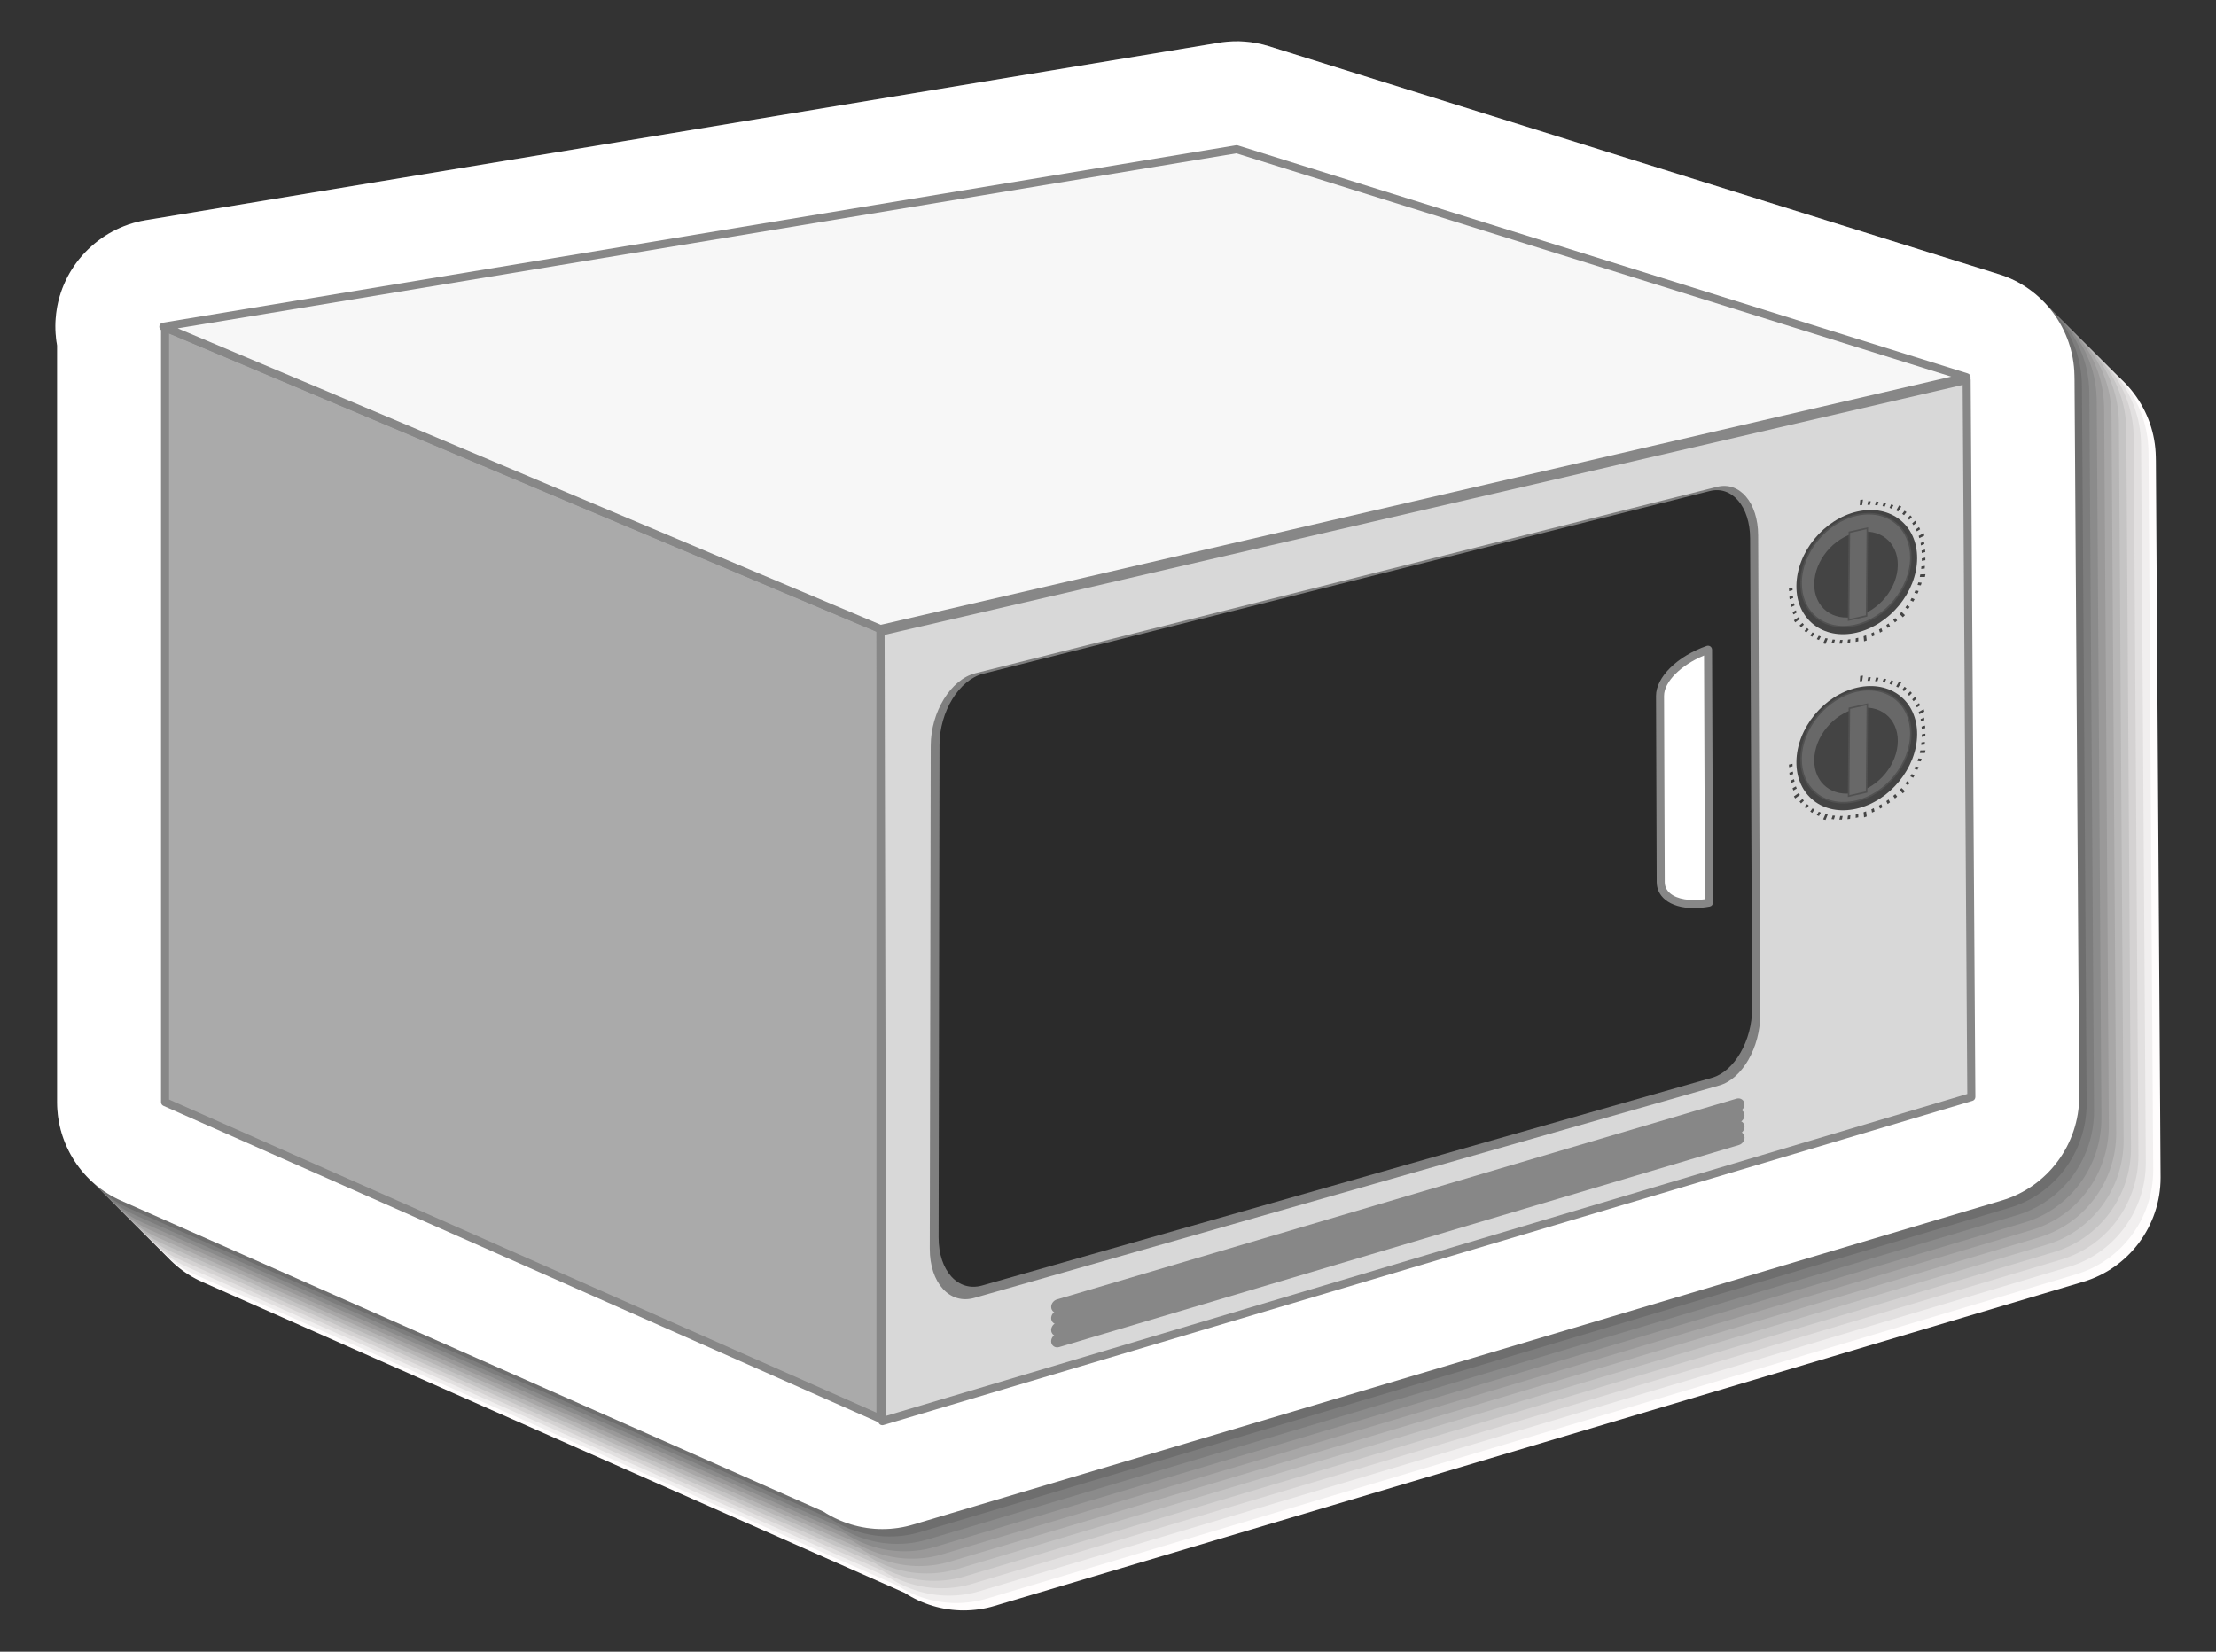 <?xml version="1.0" encoding="utf-8"?>
<!-- Generator: Adobe Illustrator 27.5.0, SVG Export Plug-In . SVG Version: 6.00 Build 0)  -->
<svg version="1.1" id="Layer_1" xmlns="http://www.w3.org/2000/svg" xmlns:xlink="http://www.w3.org/1999/xlink" x="0px" y="0px"
	 viewBox="0 0 253.273 188.81" style="enable-background:new 0 0 253.273 188.81;" xml:space="preserve">
<rect x="0" y="0" width="253.273" height="188.81" fill="#333333" stroke="none"/>
<g>
	<g>
		<path style="fill:#FFFDFD;" d="M110.141,184.09c1.217,0,2.424-0.181,3.519-0.514l124.427-37.049
			c5.213-1.533,8.855-6.399,8.855-11.915l-0.537-81.895c0-0.17-0.004-0.341-0.011-0.511c-0.091-5.311-3.607-10.023-8.655-11.563
			l-83.48-26.08c-1.745-0.535-3.546-0.677-5.352-0.422c-0.094,0.014-0.186,0.027-0.279,0.042L25.935,34.471
			c-5.4,0.9-9.605,5.328-10.221,10.715c-0.144,1.215-0.101,2.43,0.112,3.607v86.493c0,4.894,2.896,9.326,7.342,11.277l80.225,35.516
			C105.388,183.381,107.753,184.09,110.141,184.09z"/>
		<path style="fill:#F1EFEF;" d="M109.296,183.244c1.216,0,2.423-0.18,3.519-0.514l124.426-37.049
			c5.214-1.532,8.857-6.399,8.857-11.914l-0.537-81.895c0-0.17-0.007-0.341-0.012-0.511c-0.161-5.309-3.607-10.022-8.654-11.563
			l-83.479-26.082c-1.745-0.534-3.548-0.683-5.353-0.421c-0.094,0.013-0.186,0.028-0.279,0.043L25.09,33.625
			c-5.4,0.9-9.596,5.33-10.221,10.715c-0.143,1.216-0.102,2.431,0.112,3.608v86.492c0,4.893,2.896,9.327,7.341,11.276l80.225,35.517
			C104.543,182.535,106.907,183.244,109.296,183.244z"/>
		<path style="fill:#E2E0E0;" d="M108.449,182.398c1.218,0,2.424-0.181,3.52-0.513l124.427-37.05
			c5.214-1.531,8.855-6.398,8.855-11.914l-0.537-81.895c0-0.171-0.006-0.342-0.011-0.511c-0.162-5.31-3.607-10.022-8.655-11.563
			l-83.48-26.08c-1.744-0.536-3.548-0.684-5.352-0.423c-0.094,0.014-0.186,0.027-0.279,0.042L24.244,32.78
			c-5.4,0.9-9.595,5.329-10.221,10.714c-0.142,1.216-0.101,2.431,0.112,3.608v86.493c0,4.893,2.896,9.325,7.342,11.277
			l80.224,35.516C103.697,181.689,106.063,182.398,108.449,182.398z"/>
		<path style="fill:#D4D2D2;" d="M107.604,181.554c1.216,0,2.423-0.18,3.519-0.514l124.426-37.048
			c5.214-1.533,8.856-6.4,8.856-11.916l-0.536-81.896c0-0.169-0.007-0.339-0.012-0.51c-0.162-5.309-3.606-10.023-8.655-11.563
			l-83.48-26.08c-1.745-0.535-3.548-0.684-5.352-0.422c-0.094,0.014-0.188,0.028-0.279,0.043L23.398,31.935
			c-5.399,0.899-9.595,5.329-10.221,10.715c-0.141,1.216-0.101,2.431,0.112,3.608v86.492c0,4.896,2.896,9.328,7.341,11.278
			l80.225,35.516C102.853,180.845,105.217,181.554,107.604,181.554z"/>
		<path style="fill:#C5C4C4;" d="M106.759,180.708c1.217,0,2.424-0.181,3.519-0.513l124.426-37.05
			c5.214-1.532,8.857-6.399,8.857-11.914l-0.538-81.895c0-0.171-0.005-0.342-0.011-0.511c-0.161-5.31-3.607-10.023-8.654-11.563
			l-83.48-26.081c-1.745-0.536-3.548-0.684-5.352-0.423c-0.094,0.014-0.187,0.027-0.279,0.043L22.554,31.09
			c-5.4,0.9-9.595,5.329-10.222,10.714c-0.141,1.216-0.101,2.431,0.112,3.608v86.493c0,4.893,2.896,9.325,7.342,11.277
			l80.225,35.516C102.006,179.999,104.371,180.708,106.759,180.708z"/>
		<path style="fill:#B7B6B6;" d="M105.914,179.862c1.216,0,2.423-0.179,3.518-0.513l124.426-37.049
			c5.214-1.533,8.856-6.398,8.856-11.915l-0.537-81.896c0-0.17-0.006-0.339-0.011-0.51c-0.162-5.31-3.607-10.023-8.655-11.563
			l-83.48-26.08c-1.745-0.536-3.548-0.683-5.352-0.421c-0.094,0.013-0.187,0.027-0.279,0.042L21.708,30.244
			c-5.4,0.899-9.595,5.33-10.221,10.715c-0.141,1.216-0.102,2.431,0.112,3.607v86.492c0,4.895,2.896,9.328,7.341,11.278
			l80.226,35.515C101.161,179.154,103.526,179.862,105.914,179.862z"/>
		<path style="fill:#A8A7A7;" d="M105.068,179.018c1.217,0,2.424-0.18,3.52-0.514l124.426-37.049
			c5.214-1.532,8.856-6.399,8.856-11.915l-0.538-81.895c0-0.17-0.005-0.341-0.011-0.511c-0.161-5.309-3.606-10.022-8.654-11.563
			l-83.48-26.081c-1.745-0.535-3.548-0.683-5.352-0.422c-0.094,0.014-0.187,0.028-0.279,0.043L20.863,29.399
			c-5.4,0.9-9.595,5.33-10.221,10.715c-0.142,1.217-0.102,2.431,0.111,3.607v86.493c0,4.894,2.895,9.326,7.342,11.277l80.225,35.516
			C100.316,178.309,102.681,179.018,105.068,179.018z"/>
		<path style="fill:#9A9999;" d="M104.224,178.172c1.216,0,2.423-0.18,3.519-0.513l124.426-37.049
			c5.214-1.533,8.856-6.399,8.856-11.915l-0.537-81.895c0-0.169-0.006-0.341-0.011-0.511c-0.162-5.31-3.607-10.023-8.655-11.563
			l-83.48-26.08c-1.745-0.535-3.548-0.683-5.352-0.422c-0.094,0.014-0.187,0.027-0.279,0.042L20.018,28.554
			c-5.4,0.899-9.595,5.329-10.221,10.716c-0.141,1.215-0.102,2.43,0.112,3.606v86.493c0,4.893,2.896,9.326,7.341,11.277
			l80.226,35.516C99.471,177.463,101.836,178.172,104.224,178.172z"/>
		<path style="fill:#8B8B8B;" d="M103.379,177.327c1.216,0,2.423-0.181,3.519-0.513l124.426-37.05
			c5.214-1.532,8.856-6.399,8.856-11.915l-0.537-81.894c0-0.171-0.006-0.341-0.012-0.511c-0.161-5.31-3.606-10.023-8.654-11.563
			l-83.48-26.081c-1.745-0.535-3.548-0.683-5.353-0.422c-0.094,0.014-0.187,0.028-0.279,0.043L19.173,27.709
			c-5.4,0.899-9.595,5.329-10.221,10.714c-0.142,1.216-0.102,2.431,0.112,3.608v86.492c0,4.894,2.894,9.326,7.341,11.277
			l80.225,35.516C98.626,176.618,100.99,177.327,103.379,177.327z"/>
		<path style="fill:#7D7D7D;" d="M102.533,176.482c1.217,0,2.424-0.181,3.519-0.514l124.427-37.049
			c5.213-1.533,8.856-6.4,8.856-11.915l-0.537-81.895c0-0.17-0.006-0.34-0.011-0.511c-0.161-5.31-3.607-10.023-8.655-11.563
			l-83.48-26.08c-1.745-0.535-3.548-0.683-5.352-0.422c-0.094,0.014-0.187,0.027-0.279,0.042L18.327,26.863
			c-5.4,0.9-9.595,5.33-10.221,10.715c-0.141,1.216-0.101,2.43,0.112,3.607v86.493c0,4.894,2.895,9.326,7.342,11.277l80.225,35.516
			C97.78,175.773,100.146,176.482,102.533,176.482z"/>
		<path style="fill:#6E6E6E;" d="M101.688,175.637c1.216,0,2.423-0.18,3.519-0.514l124.426-37.049
			c5.214-1.532,8.856-6.399,8.856-11.914l-0.537-81.896c0-0.17-0.006-0.341-0.012-0.51c-0.161-5.31-3.606-10.023-8.654-11.564
			l-83.48-26.08c-1.745-0.536-3.548-0.684-5.352-0.423c-0.094,0.015-0.187,0.028-0.279,0.043L17.482,26.018
			c-5.4,0.9-9.595,5.33-10.221,10.715c-0.142,1.216-0.102,2.431,0.112,3.608v86.492c0,4.894,2.895,9.327,7.341,11.278l80.225,35.515
			C96.936,174.928,99.3,175.637,101.688,175.637z"/>
		<path style="fill:#606060;" d="M100.843,174.791c1.217,0,2.424-0.18,3.518-0.513l124.427-37.049
			c5.214-1.532,8.855-6.399,8.855-11.915l-0.537-81.895c0-0.17-0.003-0.341-0.011-0.511c-0.091-5.312-3.607-10.022-8.655-11.563
			l-83.479-26.08c-1.744-0.535-3.546-0.676-5.352-0.422c-0.094,0.014-0.187,0.027-0.279,0.043L16.637,25.173
			c-5.4,0.9-9.605,5.328-10.221,10.715c-0.144,1.215-0.101,2.431,0.112,3.607v86.493c0,4.894,2.896,9.326,7.342,11.277
			l80.225,35.516C96.09,174.083,98.455,174.791,100.843,174.791z"/>
	</g>
	<path style="fill:#FFFFFF;" d="M100.843,174.791c1.217,0,2.424-0.18,3.518-0.513l124.427-37.049
		c5.214-1.532,8.855-6.399,8.855-11.915l-0.537-81.895c0-0.17-0.003-0.341-0.011-0.511c-0.091-5.312-3.607-10.022-8.655-11.563
		l-83.479-26.08c-1.744-0.535-3.546-0.676-5.352-0.422c-0.094,0.014-0.187,0.027-0.279,0.043L16.637,25.173
		c-5.4,0.9-9.605,5.328-10.221,10.715c-0.144,1.215-0.101,2.431,0.112,3.607v86.493c0,4.894,2.896,9.326,7.342,11.277l80.225,35.516
		C96.09,174.083,98.455,174.791,100.843,174.791z"/>
	<g>
		<g>
			<g>
				<polygon style="fill:#AAAAAA;" points="18.863,37.426 18.863,125.988 100.633,162.186 100.633,71.903 				"/>
				<path style="fill:#878787;" d="M100.633,162.645c-0.063,0-0.127-0.012-0.185-0.039l-81.77-36.199
					c-0.168-0.073-0.274-0.238-0.274-0.419V37.427c0-0.154,0.077-0.298,0.206-0.383c0.127-0.088,0.289-0.1,0.433-0.04l81.769,34.477
					c0.171,0.072,0.281,0.238,0.281,0.423v90.283c0,0.155-0.079,0.3-0.209,0.386C100.808,162.621,100.721,162.645,100.633,162.645z
					 M19.322,125.688l80.851,35.793V72.209l-80.851-34.09V125.688z"/>
			</g>
			<g>
				<polygon style="fill:#F7F7F7;" points="141.342,17.057 18.664,37.341 100.434,71.818 100.633,71.903 224.763,43.118 				"/>
				<path style="fill:#878787;" d="M100.633,72.363c-0.061,0-0.123-0.014-0.18-0.036l-0.199-0.085L18.486,37.764
					c-0.188-0.079-0.302-0.274-0.277-0.477c0.023-0.203,0.179-0.366,0.38-0.399l122.678-20.284c0.073-0.011,0.144-0.005,0.213,0.017
					l83.42,26.063c0.198,0.059,0.329,0.246,0.322,0.454c-0.008,0.208-0.153,0.384-0.354,0.43L100.736,72.35
					C100.702,72.359,100.668,72.363,100.633,72.363z M20.308,37.533l80.365,33.889l122.339-28.369l-81.703-25.526L20.308,37.533z"/>
			</g>
		</g>
		<g>
			<g>
				<polygon style="fill:#D8D8D8;" points="225.309,125.396 100.842,162.457 100.643,72.208 224.772,43.422 				"/>
				<path style="fill:#878787;" d="M100.842,162.916c-0.098,0-0.193-0.03-0.274-0.092c-0.115-0.085-0.185-0.223-0.185-0.365
					l-0.2-90.248c-0.001-0.215,0.148-0.4,0.356-0.449l124.131-28.785c0.137-0.033,0.279,0,0.388,0.086
					c0.109,0.086,0.174,0.219,0.175,0.357l0.537,81.973c0,0.204-0.134,0.386-0.329,0.443l-124.467,37.061
					C100.93,162.91,100.887,162.916,100.842,162.916z M101.103,72.572l0.197,89.269l123.547-36.789l-0.53-81.051L101.103,72.572z"/>
			</g>
		</g>
		<g>
			<path style="opacity:0.6;fill:#454545;" d="M106.268,142.746c-0.007,3.91,2.279,6.424,5.097,5.619l85.155-24.294
				c2.589-0.738,4.674-4.355,4.657-8.081l-0.233-54.825c-0.015-3.696-2.114-6.165-4.692-5.518l-84.773,21.311
				c-2.805,0.704-5.095,4.417-5.102,8.293L106.268,142.746z"/>
			<path style="fill:#2B2B2B;" d="M107.276,141.441c-0.005,3.83,2.229,6.291,4.991,5.504l83.418-23.752
				c2.541-0.723,4.582-4.265,4.566-7.921l-0.224-53.733c-0.014-3.628-2.072-6.049-4.603-5.41l-83.052,20.888
				c-2.75,0.693-4.987,4.325-4.992,8.127L107.276,141.441z"/>
			<g>
				<g>
					<g>
						<g>
							<g>
								<path style="fill:#FFFFFF;" d="M195.216,74.27c-3.105,1.084-5.491,3.325-5.484,5.283l0.076,21.267
									c0.007,1.969,2.408,2.934,5.518,2.357L195.216,74.27z"/>
								<path style="fill:#878787;" d="M193.599,103.803c-1.366,0-2.517-0.33-3.289-0.969c-0.626-0.52-0.959-1.214-0.961-2.01
									l-0.077-21.271c-0.008-2.139,2.429-4.543,5.793-5.719c0.141-0.044,0.296-0.023,0.418,0.06
									c0.12,0.087,0.192,0.225,0.193,0.373l0.109,28.908c0.001,0.222-0.157,0.412-0.375,0.454
									C194.777,103.746,194.169,103.803,193.599,103.803z M194.76,74.933c-2.649,1.091-4.575,3.008-4.569,4.618l0.077,21.27
									c0.002,0.522,0.213,0.962,0.63,1.307c0.808,0.669,2.273,0.907,3.967,0.66L194.76,74.933z"/>
							</g>
						</g>
					</g>
				</g>
			</g>
		</g>
		<g>
			<g>
				<path style="fill:#FFFFFF;" d="M198.92,126.244c0,0.169-0.139,0.352-0.311,0.401l-77.677,22.972
					c-0.182,0.054-0.329-0.046-0.329-0.223l0,0c0-0.174,0.147-0.361,0.329-0.416l77.676-22.952
					C198.778,125.975,198.918,126.075,198.92,126.244L198.92,126.244z"/>
				<path style="fill:#878787;" d="M120.836,150.092c-0.152,0-0.299-0.048-0.42-0.137c-0.173-0.13-0.273-0.334-0.273-0.56
					c0-0.377,0.283-0.744,0.658-0.856l77.676-22.955c0.224-0.059,0.452-0.028,0.627,0.103c0.174,0.127,0.273,0.329,0.276,0.552
					v0.006c0,0.377-0.278,0.739-0.646,0.842l-77.671,22.971C120.986,150.08,120.91,150.092,120.836,150.092z"/>
			</g>
			<g>
				<path style="fill:#FFFFFF;" d="M198.924,127.485c0,0.169-0.139,0.349-0.311,0.399l-77.683,23.015
					c-0.183,0.055-0.33-0.046-0.33-0.221l0,0c0-0.175,0.148-0.36,0.332-0.415l77.678-22.993
					C198.783,127.219,198.921,127.316,198.924,127.485L198.924,127.485z"/>
				<path style="fill:#878787;" d="M120.834,151.375c-0.153,0-0.3-0.047-0.421-0.137c-0.173-0.129-0.273-0.334-0.273-0.561
					c0-0.377,0.285-0.745,0.663-0.855l77.677-22.992c0.225-0.068,0.455-0.033,0.63,0.1c0.171,0.126,0.27,0.326,0.273,0.547v0.008
					c0,0.374-0.276,0.734-0.643,0.842l-77.68,23.014C120.985,151.363,120.908,151.375,120.834,151.375z"/>
			</g>
			<g>
				<path style="fill:#FFFFFF;" d="M198.926,128.801c0.002,0.169-0.138,0.35-0.308,0.4l-77.688,23.061
					c-0.185,0.054-0.332-0.049-0.332-0.221l0,0c0-0.176,0.149-0.365,0.332-0.419l77.686-23.038
					C198.787,128.533,198.926,128.632,198.926,128.801L198.926,128.801z"/>
				<path style="fill:#878787;" d="M120.832,152.736c-0.152,0-0.298-0.046-0.419-0.137c-0.174-0.129-0.274-0.334-0.274-0.559
					c0-0.38,0.284-0.749,0.661-0.86l77.685-23.036c0.223-0.071,0.452-0.032,0.629,0.099c0.172,0.129,0.271,0.331,0.272,0.555
					c0.004,0.373-0.27,0.737-0.639,0.846l-77.687,23.058C120.985,152.724,120.907,152.736,120.832,152.736z M199.386,128.802h0.012
					H199.386z M198.487,128.762L198.487,128.762L198.487,128.762L198.487,128.762z"/>
			</g>
			<g>
				<path style="fill:#FFFFFF;" d="M198.932,130.041c0,0.17-0.14,0.35-0.31,0.402l-77.694,23.101
					c-0.182,0.054-0.329-0.044-0.329-0.222l0,0c0-0.176,0.148-0.361,0.332-0.415l77.691-23.081
					C198.791,129.774,198.932,129.873,198.932,130.041L198.932,130.041z"/>
				<path style="fill:#878787;" d="M120.829,154.019c-0.153,0-0.3-0.048-0.419-0.138c-0.173-0.129-0.272-0.334-0.272-0.56
					c0-0.377,0.285-0.744,0.663-0.855l77.689-23.079c0.223-0.072,0.452-0.033,0.629,0.099c0.172,0.129,0.271,0.332,0.271,0.556
					c0,0.37-0.273,0.733-0.638,0.842l-77.694,23.101C120.981,154.007,120.904,154.019,120.829,154.019z M198.754,130.266"/>
			</g>
		</g>
		<g>
			<g>
				<path style="fill:#444444;" d="M219.115,63.838c-0.029,3.818-3.134,7.617-6.936,8.483c-3.824,0.875-6.9-1.53-6.863-5.368
					c0.035-3.839,3.167-7.635,6.979-8.483C216.102,57.621,219.146,60.029,219.115,63.838z"/>
				<g>
					<g>
						<g>
							<path style="fill:#686868;" d="M218.397,63.762c-0.03,3.469-2.85,6.918-6.31,7.712c-3.472,0.788-6.269-1.395-6.236-4.881
								c0.033-3.49,2.878-6.939,6.346-7.715C215.654,58.105,218.426,60.297,218.397,63.762z"/>
							<path style="fill:#515151;" d="M210.33,71.714c-1.061-0.067-2.025-0.432-2.813-1.078c-1.147-0.943-1.77-2.383-1.754-4.05
								c0.033-3.515,2.908-7.012,6.41-7.796c1.739-0.389,3.357-0.055,4.558,0.934c1.146,0.943,1.768,2.379,1.753,4.043l-0.087-0.005
								l0.087,0.005c-0.029,3.499-2.888,6.994-6.372,7.794C211.499,71.699,210.902,71.749,210.33,71.714z M213.92,58.82
								c-0.544-0.035-1.113,0.012-1.698,0.143c-3.432,0.769-6.25,4.194-6.282,7.635c-0.016,1.611,0.583,2.997,1.684,3.903
								c1.163,0.957,2.741,1.269,4.439,0.888c3.414-0.783,6.217-4.209,6.245-7.633c0.014-1.609-0.584-2.993-1.684-3.898
								C215.871,59.235,214.942,58.884,213.92,58.82z"/>
						</g>
						<path style="fill:#444444;" d="M216.905,64.598c-0.023,2.644-2.173,5.271-4.807,5.873c-2.646,0.605-4.769-1.066-4.744-3.717
							c0.023-2.655,2.183-5.283,4.823-5.872C214.811,60.291,216.927,61.954,216.905,64.598z"/>
					</g>
					<g>
						<g>
							<polygon style="fill:#686868;" points="213.337,70.407 211.281,70.875 211.372,60.84 213.424,60.381 							"/>
							<path style="fill:#515151;" d="M211.191,70.985l0.002-0.116l0.091-10.103l0.064-0.013l2.166-0.484l-0.002,0.117
								l-0.086,10.093l-0.063,0.014L211.191,70.985z M211.461,60.912l-0.091,9.851l1.88-0.43l0.084-9.841L211.461,60.912z"/>
						</g>
					</g>
				</g>
			</g>
			<g>
				<polygon style="fill:#444444;" points="212.832,57.728 212.561,57.756 212.611,57.146 212.924,57.112 				"/>
				<polygon style="fill:#444444;" points="213.714,57.704 213.436,57.703 213.524,57.292 213.811,57.293 				"/>
				<polygon style="fill:#444444;" points="214.576,57.766 214.306,57.738 214.427,57.326 214.705,57.354 				"/>
				<path style="fill:#444444;" d="M215.412,57.903l-0.26-0.049l0.153-0.408c0,0,0.277,0.049,0.274,0.056L215.412,57.903z"/>
				<polygon style="fill:#444444;" points="216.201,58.141 215.959,58.052 216.153,57.65 216.406,57.75 				"/>
				<polygon style="fill:#444444;" points="216.943,58.468 216.718,58.349 217.061,57.775 217.305,57.904 				"/>
				<polygon style="fill:#444444;" points="217.616,58.889 217.41,58.743 217.676,58.383 217.895,58.538 				"/>
				<polygon style="fill:#444444;" points="218.206,59.413 218.027,59.237 218.333,58.907 218.518,59.095 				"/>
				<polygon style="fill:#444444;" points="218.697,60.033 218.551,59.826 218.89,59.529 219.04,59.752 				"/>
				<polygon style="fill:#444444;" points="219.083,60.738 218.975,60.508 219.335,60.254 219.455,60.503 				"/>
				<polygon style="fill:#444444;" points="219.365,61.516 219.293,61.259 219.863,60.945 219.939,61.228 				"/>
				<polygon style="fill:#444444;" points="219.545,62.35 219.515,62.07 219.906,61.906 219.939,62.195 				"/>
				<path style="fill:#444444;" d="M219.646,63.214c0.008,0-0.024-0.278-0.024-0.278l0.395-0.123c0,0,0.036,0.286,0.029,0.291
					L219.646,63.214z"/>
				<polygon style="fill:#444444;" points="219.654,64.115 219.65,63.83 220.051,63.74 220.054,64.036 				"/>
				<polygon style="fill:#444444;" points="219.577,65.032 219.604,64.742 220.003,64.69 219.977,64.987 				"/>
				<polygon style="fill:#444444;" points="219.42,65.949 219.477,65.656 220.065,65.64 220.003,65.952 				"/>
				<polygon style="fill:#444444;" points="219.161,66.862 219.251,66.572 219.633,66.608 219.537,66.914 				"/>
				<polygon style="fill:#444444;" points="218.804,67.759 218.923,67.474 219.284,67.562 219.156,67.863 				"/>
				<polygon style="fill:#444444;" points="218.34,68.619 218.489,68.352 218.826,68.494 218.664,68.781 				"/>
				<path style="fill:#444444;" d="M217.77,69.434c0.01,0.006,0.188-0.253,0.188-0.253l0.301,0.195c0,0-0.194,0.272-0.201,0.269
					L217.77,69.434z"/>
				<path style="fill:#444444;" d="M217.11,70.18c0,0,0.224-0.22,0.224-0.227l0.389,0.367c0.004,0.005-0.243,0.243-0.243,0.243
					L217.11,70.18z"/>
				<polygon style="fill:#444444;" points="216.377,70.854 216.619,70.648 216.837,70.937 216.582,71.152 				"/>
				<polygon style="fill:#444444;" points="215.589,71.454 215.841,71.271 216.016,71.587 215.749,71.783 				"/>
				<path style="fill:#444444;" d="M214.753,71.963c0,0.009,0.268-0.153,0.268-0.153l0.132,0.351c0,0-0.279,0.168-0.282,0.16
					L214.753,71.963z"/>
				<polygon style="fill:#444444;" points="213.884,72.389 214.16,72.265 214.252,72.638 213.961,72.762 				"/>
				<polygon style="fill:#444444;" points="212.993,72.728 213.279,72.629 213.352,73.212 213.048,73.316 				"/>
				<polygon style="fill:#444444;" points="212.099,72.968 212.385,72.906 212.389,73.306 212.09,73.373 				"/>
				<polygon style="fill:#444444;" points="211.207,73.114 211.486,73.074 211.449,73.491 211.152,73.523 				"/>
				<path style="fill:#444444;" d="M210.322,73.155l0.281-0.002l-0.084,0.415c0,0-0.295,0.01-0.295,0.005L210.322,73.155z"/>
				<polygon style="fill:#444444;" points="209.463,73.098 209.73,73.131 209.605,73.544 209.325,73.509 				"/>
				<polygon style="fill:#444444;" points="208.639,72.94 208.898,73 208.645,73.609 208.37,73.544 				"/>
				<path style="fill:#444444;" d="M207.872,72.669c-0.006,0.008,0.237,0.097,0.237,0.097l-0.216,0.395
					c0.003,0-0.255-0.097-0.25-0.102L207.872,72.669z"/>
				<polygon style="fill:#444444;" points="207.167,72.283 207.377,72.424 207.119,72.797 206.897,72.648 				"/>
				<polygon style="fill:#444444;" points="206.544,71.795 206.729,71.963 206.434,72.31 206.236,72.132 				"/>
				<polygon style="fill:#444444;" points="206.009,71.21 206.172,71.401 205.842,71.714 205.67,71.503 				"/>
				<path style="fill:#444444;" d="M205.58,70.529c-0.007,0.004,0.132,0.216,0.132,0.216l-0.539,0.403c0,0-0.151-0.236-0.143-0.24
					L205.58,70.529z"/>
				<path style="fill:#444444;" d="M205.262,69.764c0,0,0.018,0.064,0.039,0.128c0.026,0.057,0.056,0.119,0.056,0.119l-0.382,0.227
					c0,0-0.027-0.066-0.055-0.13c-0.029-0.063-0.044-0.132-0.044-0.132L205.262,69.764z"/>
				<path style="fill:#444444;" d="M205.041,68.943c-0.007,0.004,0.055,0.268,0.061,0.264l-0.391,0.188
					c-0.013,0.003-0.073-0.278-0.065-0.282L205.041,68.943z"/>
				<path style="fill:#444444;" d="M204.912,68.075c-0.007,0.007,0.035,0.278,0.035,0.278l-0.401,0.147c0,0-0.044-0.286-0.034-0.292
					L204.912,68.075z"/>
				<polygon style="fill:#444444;" points="204.869,67.185 204.88,67.468 204.479,67.574 204.462,67.281 				"/>
			</g>
		</g>
		<g>
			<g>
				<path style="fill:#444444;" d="M219.115,83.962c-0.029,3.816-3.134,7.616-6.936,8.483c-3.824,0.873-6.9-1.53-6.863-5.369
					c0.035-3.838,3.167-7.635,6.979-8.483C216.102,77.744,219.146,80.152,219.115,83.962z"/>
				<g>
					<g>
						<g>
							<path style="fill:#686868;" d="M218.397,83.884c-0.03,3.469-2.85,6.919-6.31,7.713c-3.472,0.788-6.269-1.394-6.236-4.882
								c0.033-3.49,2.878-6.939,6.346-7.714C215.654,78.229,218.426,80.42,218.397,83.884z"/>
							<path style="fill:#515151;" d="M210.33,91.836c-1.061-0.066-2.025-0.43-2.813-1.078c-1.147-0.943-1.77-2.382-1.754-4.049
								c0.033-3.516,2.908-7.012,6.41-7.795c1.739-0.39,3.357-0.056,4.558,0.932c1.146,0.944,1.768,2.38,1.753,4.044l-0.087-0.006
								l0.087,0.006c-0.029,3.499-2.888,6.994-6.372,7.794C211.499,91.822,210.902,91.873,210.33,91.836z M213.92,78.943
								c-0.544-0.034-1.113,0.012-1.698,0.143c-3.432,0.769-6.25,4.193-6.282,7.634c-0.016,1.612,0.583,2.999,1.684,3.905
								c1.163,0.956,2.741,1.267,4.439,0.887c3.414-0.783,6.217-4.208,6.245-7.634c0.014-1.608-0.584-2.993-1.684-3.896
								C215.871,79.359,214.942,79.008,213.92,78.943z"/>
						</g>
						<path style="fill:#444444;" d="M216.905,84.721c-0.023,2.644-2.173,5.271-4.807,5.873c-2.646,0.606-4.769-1.066-4.744-3.717
							c0.023-2.655,2.183-5.283,4.823-5.873C214.811,80.415,216.927,82.076,216.905,84.721z"/>
					</g>
					<g>
						<g>
							<polygon style="fill:#686868;" points="213.337,90.53 211.281,90.998 211.372,80.963 213.424,80.504 							"/>
							<path style="fill:#515151;" d="M211.191,91.109l0.002-0.117l0.091-10.104l0.064-0.013l2.166-0.483l-0.002,0.117
								l-0.086,10.093l-0.063,0.013L211.191,91.109z M211.461,81.035l-0.091,9.852l1.88-0.43l0.084-9.841L211.461,81.035z"/>
						</g>
					</g>
				</g>
			</g>
			<g>
				<polygon style="fill:#444444;" points="212.832,77.851 212.561,77.879 212.611,77.27 212.924,77.235 				"/>
				<polygon style="fill:#444444;" points="213.714,77.827 213.436,77.826 213.524,77.414 213.811,77.416 				"/>
				<polygon style="fill:#444444;" points="214.576,77.889 214.306,77.861 214.427,77.449 214.705,77.476 				"/>
				<path style="fill:#444444;" d="M215.412,78.026c0-0.004-0.26-0.049-0.26-0.049l0.153-0.408c0,0,0.277,0.049,0.274,0.056
					L215.412,78.026z"/>
				<polygon style="fill:#444444;" points="216.201,78.264 215.959,78.175 216.153,77.773 216.406,77.873 				"/>
				<polygon style="fill:#444444;" points="216.943,78.59 216.718,78.472 217.061,77.898 217.305,78.027 				"/>
				<polygon style="fill:#444444;" points="217.616,79.012 217.41,78.866 217.676,78.506 217.895,78.662 				"/>
				<polygon style="fill:#444444;" points="218.206,79.536 218.027,79.36 218.333,79.031 218.518,79.219 				"/>
				<polygon style="fill:#444444;" points="218.697,80.156 218.551,79.948 218.89,79.652 219.04,79.874 				"/>
				<polygon style="fill:#444444;" points="219.083,80.862 218.975,80.63 219.335,80.377 219.455,80.625 				"/>
				<polygon style="fill:#444444;" points="219.365,81.639 219.293,81.383 219.863,81.069 219.939,81.35 				"/>
				<polygon style="fill:#444444;" points="219.545,82.472 219.515,82.194 219.906,82.029 219.939,82.317 				"/>
				<path style="fill:#444444;" d="M219.646,83.336c0.008,0-0.024-0.277-0.024-0.277l0.395-0.123c0,0,0.036,0.287,0.029,0.291
					L219.646,83.336z"/>
				<polygon style="fill:#444444;" points="219.654,84.238 219.65,83.952 220.051,83.864 220.054,84.159 				"/>
				<polygon style="fill:#444444;" points="219.577,85.154 219.604,84.865 220.003,84.813 219.977,85.111 				"/>
				<polygon style="fill:#444444;" points="219.42,86.071 219.477,85.78 220.065,85.764 220.003,86.075 				"/>
				<polygon style="fill:#444444;" points="219.161,86.985 219.251,86.695 219.633,86.732 219.537,87.036 				"/>
				<polygon style="fill:#444444;" points="218.804,87.881 218.923,87.597 219.284,87.684 219.156,87.986 				"/>
				<polygon style="fill:#444444;" points="218.34,88.742 218.489,88.475 218.826,88.617 218.664,88.904 				"/>
				<path style="fill:#444444;" d="M217.77,89.557c0.01,0.006,0.188-0.253,0.188-0.253l0.301,0.194c0,0-0.194,0.273-0.201,0.271
					L217.77,89.557z"/>
				<path style="fill:#444444;" d="M217.11,90.302l0.224-0.227l0.389,0.368c0.004,0.005-0.243,0.244-0.243,0.244L217.11,90.302z"/>
				<polygon style="fill:#444444;" points="216.377,90.977 216.619,90.772 216.837,91.06 216.582,91.275 				"/>
				<polygon style="fill:#444444;" points="215.589,91.576 215.841,91.393 216.016,91.71 215.749,91.906 				"/>
				<path style="fill:#444444;" d="M214.753,92.085l0.268-0.152l0.132,0.351c0,0-0.279,0.167-0.282,0.16L214.753,92.085z"/>
				<polygon style="fill:#444444;" points="213.884,92.512 214.16,92.389 214.252,92.762 213.961,92.886 				"/>
				<polygon style="fill:#444444;" points="212.993,92.851 213.279,92.753 213.352,93.334 213.048,93.44 				"/>
				<path style="fill:#444444;" d="M212.099,93.091l0.286-0.062l0.004,0.4c0,0.006-0.299,0.066-0.299,0.066L212.099,93.091z"/>
				<polygon style="fill:#444444;" points="211.207,93.237 211.486,93.197 211.449,93.613 211.152,93.646 				"/>
				<polygon style="fill:#444444;" points="210.322,93.279 210.604,93.276 210.52,93.691 210.225,93.695 				"/>
				<polygon style="fill:#444444;" points="209.463,93.222 209.73,93.254 209.605,93.668 209.325,93.631 				"/>
				<polygon style="fill:#444444;" points="208.639,93.063 208.898,93.122 208.645,93.731 208.37,93.667 				"/>
				<path style="fill:#444444;" d="M207.872,92.792c-0.006,0.007,0.237,0.097,0.237,0.097l-0.216,0.395
					c0.003,0-0.255-0.096-0.25-0.102L207.872,92.792z"/>
				<polygon style="fill:#444444;" points="207.167,92.406 207.377,92.548 207.119,92.92 206.897,92.771 				"/>
				<polygon style="fill:#444444;" points="206.544,91.918 206.729,92.087 206.434,92.432 206.236,92.255 				"/>
				<polygon style="fill:#444444;" points="206.009,91.334 206.172,91.524 205.842,91.837 205.67,91.627 				"/>
				<path style="fill:#444444;" d="M205.58,90.651c-0.007,0.005,0.132,0.218,0.132,0.218l-0.539,0.403c0,0-0.151-0.237-0.143-0.241
					L205.58,90.651z"/>
				<path style="fill:#444444;" d="M205.262,89.887c0,0,0.018,0.064,0.039,0.127c0.026,0.059,0.056,0.119,0.056,0.119l-0.382,0.229
					c0,0-0.027-0.066-0.055-0.13c-0.029-0.064-0.044-0.132-0.044-0.132L205.262,89.887z"/>
				<path style="fill:#444444;" d="M205.041,89.066c-0.007,0.004,0.055,0.267,0.061,0.264l-0.391,0.187
					c-0.013,0.004-0.073-0.278-0.065-0.282L205.041,89.066z"/>
				<path style="fill:#444444;" d="M204.912,88.199c-0.007,0.007,0.035,0.277,0.035,0.277l-0.401,0.146c0,0-0.044-0.286-0.034-0.292
					L204.912,88.199z"/>
				<polygon style="fill:#444444;" points="204.869,87.309 204.88,87.59 204.479,87.697 204.462,87.403 				"/>
			</g>
		</g>
	</g>
</g>
</svg>
